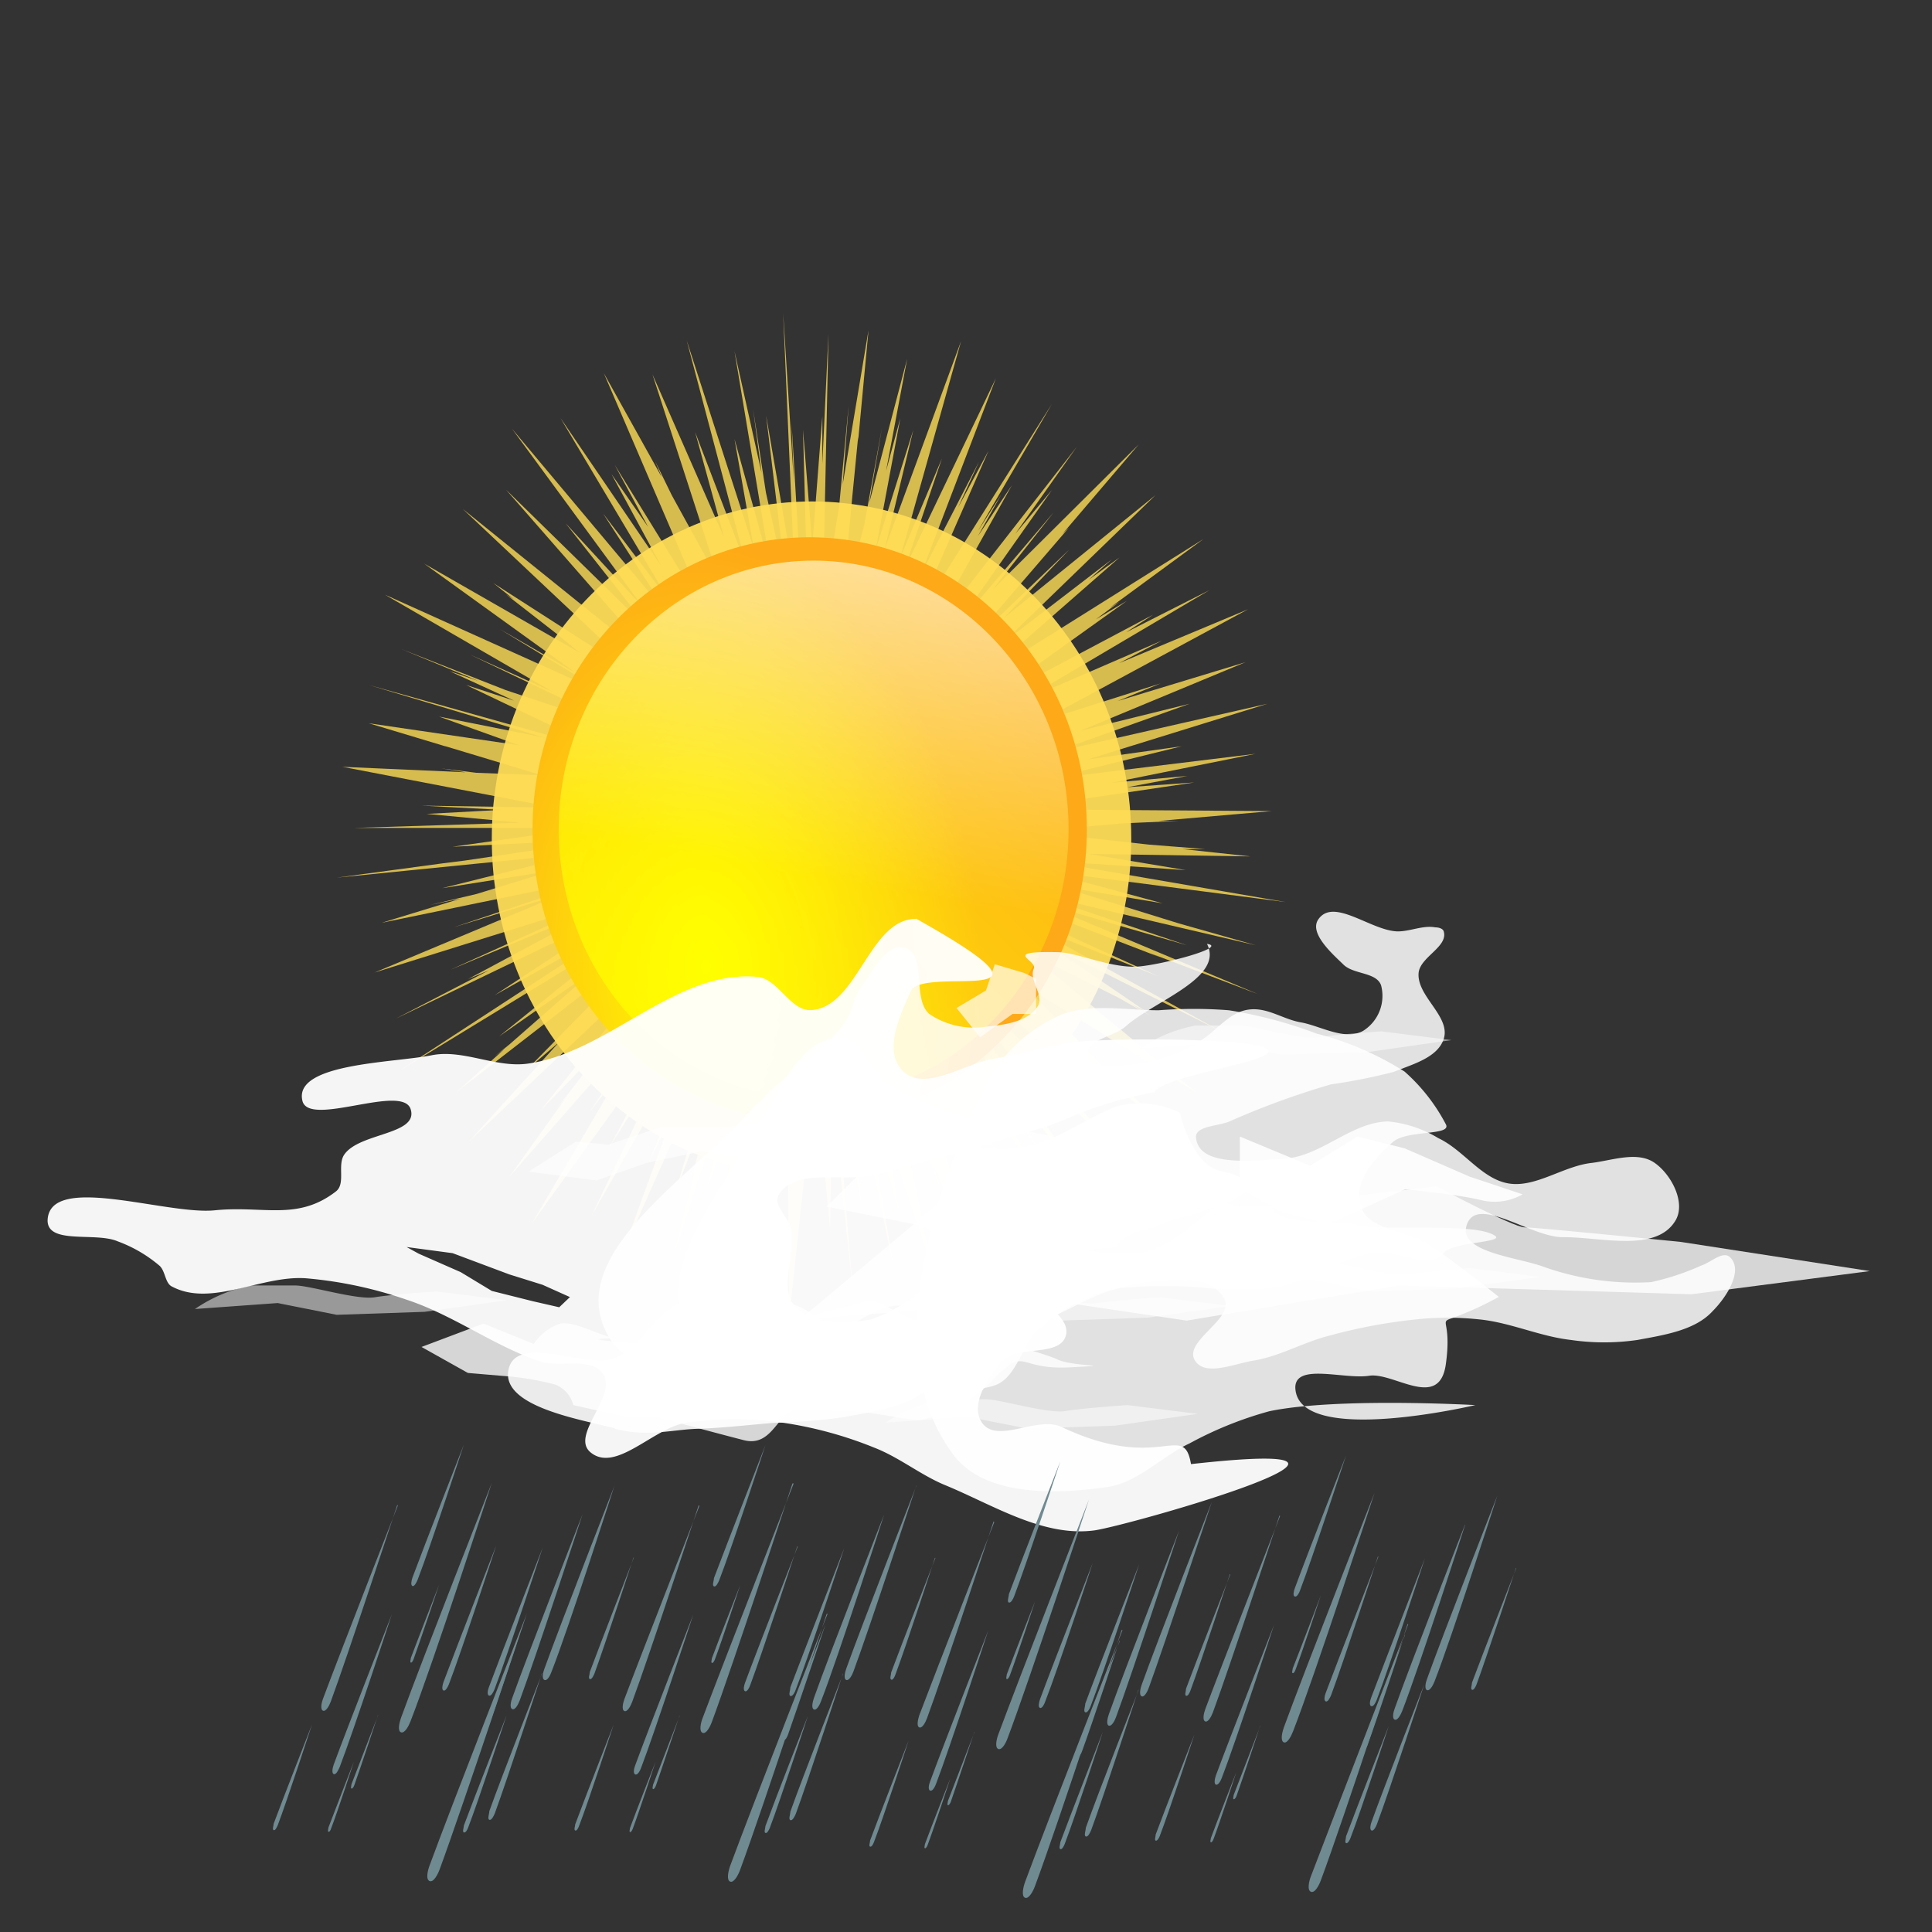 <svg id="svg13195" xmlns="http://www.w3.org/2000/svg" xmlns:xlink="http://www.w3.org/1999/xlink" viewBox="0 0 110 110"><rect x="0" y="0" width="110" height="110" fill="#333333" stroke="none"/><defs><style>.cls-1,.cls-2{fill:#fd5;}.cls-1,.cls-9{opacity:0.8;}.cls-1,.cls-10,.cls-11,.cls-12,.cls-13,.cls-2,.cls-7,.cls-8,.cls-9{isolation:isolate;}.cls-2{opacity:0.94;}.cls-3{fill:url(#radial-gradient);}.cls-4{fill:url(#linear-gradient);}.cls-5{fill:url(#linear-gradient-2);}.cls-6{fill:#520;fill-opacity:0;}.cls-10,.cls-11,.cls-12,.cls-13,.cls-7,.cls-8,.cls-9{fill:#fff;}.cls-7{opacity:0.85;}.cls-8{opacity:0.9;}.cls-10{opacity:0.95;}.cls-11{opacity:0.5;}.cls-12{opacity:0.67;}.cls-13{opacity:0.6;}.cls-14{fill:#6f8a91;}</style><radialGradient id="radial-gradient" cx="554.48" cy="-555.48" r="50.51" gradientTransform="matrix(0.31, -0.01, -0.02, -0.48, -142.81, -206.05)" gradientUnits="userSpaceOnUse"><stop offset="0" stop-color="#ff0"/><stop offset="1" stop-color="#fea917"/></radialGradient><linearGradient id="linear-gradient" x1="590.03" y1="-966.06" x2="695.47" y2="-862.4" gradientTransform="matrix(0.34, 0, 0, -0.34, -172.82, -256.83)" gradientUnits="userSpaceOnUse"><stop offset="0" stop-color="#ff0"/><stop offset="1" stop-color="#ff0" stop-opacity="0"/></linearGradient><linearGradient id="linear-gradient-2" x1="669.12" y1="-808.69" x2="652.42" y2="-903.76" gradientTransform="matrix(0.34, 0, 0, -0.34, -172.82, -256.83)" gradientUnits="userSpaceOnUse"><stop offset="0" stop-color="#fff"/><stop offset="1" stop-color="#fff" stop-opacity="0"/></linearGradient></defs><g id="g5656"><path id="path5658" class="cls-1" d="M44.59,17.82l.66,15.27-1.63-9.43,1.15,9.58-1.16-5.19-.73-4.74.48,3.61L41.82,20l2.1,12.57L41.82,25l1.1,6.23L39.1,19.39l3.4,12.85-2.92-7.63,1.65,6-4.08-9.29L41,33.2l-2.75-5-.94-1.92.37.89-3.3-5.92L40.28,35,40,34.57l-5-8.1L36.9,30l-2.08-3,2.82,5.21L31.91,23.8l6.18,10.39-3.75-4.95,3.81,5.9-9-10.73L36.6,34.56,32.21,29.8,37.1,36l-8.29-8.12,9,10.29-3.46-2.74-8-6.45,10.35,9.75L28.09,33.2l1.16.92-.43-.27,2.88,2.24L33,37.16l-8.85-5.07,8.61,6.21-4.3-2.48L33.69,39l.6.43L21.92,33.86l9.55,5.53-4.71-2.12L32.47,40l2.11,1.22-5.79-1.93-5.93-2.33,4.35,1.8-1.62-.55,3.67,1.68L26.54,39l7.58,3.62-.58-.11L21,39l10,3-6-1.2,4.54,1.63L21,41.18l4.35,1.31-.18,0,.2,0,5.47,1.65L27.12,44l-2-.25,1.38.22-7-.31,12,2.31-.87,0L24,45.87l4.56.24-4.27.23,5.32.5-9.5.3,13,0,.26,0-7.6,1.07,9-.44L26.44,49l-1.2.15-6.07.82,14-1.4-8,2,6.29-1-4.33,1.33-2.63.62,1.74-.36-4.51,1.38,12.54-2.58-8.42,2.83L32,50.9,21.33,55.37l12.8-4-8.48,3.84,9.16-3.84-8.17,4.38,1.21-.51L22.53,58l8.64-4.16,3.64-1.55-6.64,4.37L36.49,52l-13.8,9,13.39-8.18-7.65,6.18,5.43-3.79L29,59.47l-.86.69.59-.44L26,62.17l11.43-8.86L30,60.9l1.83-1.56L26.69,65l8.88-8.39,2.12-2-6.92,8.62,3.78-3.88-1.18,1.61L31.7,63.11l.51-.59L29,67l8.66-9.86-.29.48-3.81,5.7,1.85-2.38-5.13,8.72,8.21-11.4-3.81,7.08,3.45-5.44-4.48,9.38,6.21-10.91.83-1.42-3.77,9.27,1.45-2.95-3,8.25L41.5,57.74,38.41,68l2.35-6.17-.31,1.25-1.27,4.7.33-1-1.34,5.34,3.51-10.77-1.53,6.7,1.93-5.43L40.32,74l2.61-11.57L42,69.56l1.22-4.84-.78,9,1.07-5.28-.06.9.25-1.86,1.13-5.62.09,13.34,1.5-14.09L47.26,70l.14-7.34,1.16,10.87-1.1-13.45L49,68.31l-.52-8,2.83,14.09L48.83,60.51l2.33,8.37-.75-4.71,2.71,8.23-2.4-11.55,1.85,4.24,1,2.63L53,66l2.92,6.7-4-13.22.62,1.12,3.41,7.18-2-4.56L56,67.08,54.3,62.87l4.26,8L52.71,58.9,57,66.07l-5.85-11L61.4,70.47,54.16,58.69l5.19,7-4.78-7.23,8,9.71-5.31-7.24,3.13,3.9L54,56.37l6.2,6.42L58.59,60.6l6.67,6.68-9.9-11.07-.47-.64L62.35,62l-2.71-3,3.61,3-2-1.81,4.52,3.48-7.6-7.68,10,6.26-9.62-8,5.1,2.54,2,1.13-1.19-.73.79.4-5.59-3.81,9.82,4.92L58.2,52.48,66,55.61,55.37,50.77,54.31,50l7,2.68,4.78,1.84-.58-.24,6.11,2.32-12.4-5.21,8.36,2.43-8.91-3,12.83,3-4.4-1.25-6.91-2.14,6,1-6.92-1.87,13.93,1.8L59.51,49l8,.54L62,48.62l9.19.14-3.88-.42,1.29,0-3.17-.25-6.81-.75,5.28-.46,3.19-.14-1.13,0,6.45-.56-14.73-.1L68,44.55l-3.81.27,3.41-.64-4.32.39,8.2-1.65-11.8,1.44,7.6-1.87-5.35.75,10.23-3.17L60,42.83l7.73-2.76-6.2,1.53,9.39-3.9-7.28,2.21,2.44-1-6.92,2.2,11.9-6.42-7.35,3.07,2.45-1.29-8,3.46.09-.06,10.61-6.27L64.12,36l1.53-1-7,3.71-2.56,1.27,8.07-5.77-1.76,1.05,1.34-1-.56.35,5.34-3.92L55.9,38.6l7.84-6.86L62,33l1.31-1.16-6.24,4.79,8.72-8.44-8.64,7,3.74-3.91-6.17,5.9,6.16-7.16-.39.38,4.34-5.09-8.31,8.26L60,29.16,54.18,36l5.71-8.1-2.08,2.49,3.49-4.94L53,36.1l-.39.47,5-8.94-1.93,2.89L57,28.17l-1.32,2.06L59.89,23l-8,12.67,4.39-10-1.73,3.22,1.19-2.6-3.3,6.4L56.7,21.54,51.5,32.4l2.13-6.3-2.38,5.67,3.47-12.35L50.37,31.26,52,24.48l-2.14,6.8,1.4-7.47-.81,3,1.2-6.38-2.16,8.21.72-4.26-1,5.5-1.29,4.9.6-6.44.34-3.47,0,.22.59-6.29-1.47,8.78.34-4.51-.55,5.83-.91,5.43v-.59L47.17,19l-.35,7.41,0-2.71-.57,7.36-.53-6.59.27,10-.16,2-.05-.29L45.07,24.1l.12,3.18Z" transform="translate(0 0)"/><path id="path5660" class="cls-2" d="M64.41,47.77C64.41,58.38,56.25,67,46.19,67S28,58.38,28,47.77s8.16-19.22,18.23-19.22S64.41,37.16,64.41,47.77Z" transform="translate(0 0)"/><g id="g5662"><path id="path5664" class="cls-3" d="M61.88,47.22c0,9.19-7.07,16.64-15.78,16.64S30.32,56.41,30.32,47.22,37.39,30.59,46.1,30.59,61.88,38,61.88,47.22Z" transform="translate(0 0)"/><path id="path5666" class="cls-4" d="M60.84,47.22c0,8.46-6.5,15.31-14.52,15.31S31.81,55.68,31.81,47.22s6.5-15.3,14.51-15.3S60.84,38.77,60.84,47.22Z" transform="translate(0 0)"/><path id="path5668" class="cls-5" d="M60.84,47.22c0,8.46-6.5,15.31-14.52,15.31S31.81,55.68,31.81,47.22s6.5-15.3,14.51-15.3S60.84,38.77,60.84,47.22Z" transform="translate(0 0)"/></g></g><g id="layer1"><g id="sunny_to_cloudy" data-name="sunny to cloudy"><rect id="rect6729" class="cls-6" width="110" height="110"/><g id="g5732"><g id="g5564"><path id="path5566" class="cls-7" d="M54.29,82.84c1.78,2.36,5.79,2.25,8.73,1.83,1.77-.25,3.1-1.74,4.71-2.49a21.16,21.16,0,0,1,4.54-1.83C76.1,79.55,84,80,84,80s-10.15,2.4-10.25-1c0-1.41,2.8-.45,4.2-.67s4,2,4.37-.66-.51-2.33.5-2.67a19.25,19.25,0,0,0,2.52-1.16s-2.62-2.08-4-3c-1.24-.81-3.43-.77-3.86-2.17s.8-2.76,1.84-3.66c.81-.69,3.36-.33,3-1a10.52,10.52,0,0,0-2.35-3,17.53,17.53,0,0,0-5-2.16,25.4,25.4,0,0,0-5-1.33,25.82,25.82,0,0,0-4,0c-1.91,0-4-.44-5.71.33A8.66,8.66,0,0,0,56,62.05C53,68.36,50.09,77.27,54.29,82.84Z" transform="translate(0 0)"/><path id="path5568" class="cls-7" d="M43.12,62.91c1.47-1.74,3.66-2.84,5-4.7.45-.63.49-1.49,1-2.12.62-.85,1.34-2.37,2.37-2.12,1.32.32.4,2.89,1.43,3.77a4.56,4.56,0,0,0,3.33.7c1-.09,2.32-.29,2.85-1.17.36-.61-.53-1.47-.24-2.12.22-.49-1.88-1,1.31-.94,1.14,0,3.06.93,4.63.82,1.37-.1,5.17-1.11,3.92-1.29,1,1.94-3,3.24-4.63,4.7-.68.6-2.36.78-2.14,1.65s1.89.56,2.85.47a9.49,9.49,0,0,0,3.33-1.18c1-.5,1.72-1.67,2.85-1.88s2,.52,3.09.71,2.54,1.08,3.56.47a2.35,2.35,0,0,0,1-2.59c-.28-.75-1.56-.6-2.14-1.17s-2-1.79-1.42-2.59c.88-1.24,3,.67,4.51.7.72,0,1.44-.36,2.14-.23.18,0,.43.06.48.23.26.88-1.34,1.45-1.43,2.36-.12,1.33,1.84,2.48,1.43,3.76-.35,1.08-1.8,1.45-2.85,1.88a32.2,32.2,0,0,1-3.57.71A46.4,46.4,0,0,0,70,63.85c-.65.28-2,.25-1.9.95.19,1.68,3.28,1.27,5,1.17,2.1-.11,3.83-2.09,5.94-2.12a6.78,6.78,0,0,1,2.85.95c1.45.68,2.46,2.32,4,2.58s3.13-1,4.75-1.17c1.18-.15,2.6-.68,3.57,0S96,68.5,95.39,69.5c-1.11,1.84-4.25.92-6.41.94-1.84,0-4.89-2.43-5.47-.7-.51,1.53,2.74,1.82,4.28,2.35A15.54,15.54,0,0,0,94,73a14.2,14.2,0,0,0,2.85-.94c.55-.17,1.26-.88,1.66-.47.76.76-.21,2.27-1,3.06-1,1.1-2.77,1.36-4.27,1.64a13.15,13.15,0,0,1-3.81,0c-1.77-.2-3.45-1-5.22-1.17a17,17,0,0,0-3.57,0,30.47,30.47,0,0,0-5,.94c-1.45.37-2.79,1.17-4.28,1.41-1.09.17-2.73.92-3.32,0-.71-1.1,2.29-2.39,1.66-3.53-.93-1.66-3.81-1-5.7-.71a10.74,10.74,0,0,0-4.76,2.36c-1.09.88-1.28,2.83-2.61,3.29-2.3.8-4.72-1.26-7.13-1.65-5-.8-12.8,3.06-15-1.41-2.26-4.64,5.22-9,8.56-12.94Z" transform="translate(0 0)"/><path id="path5570" class="cls-8" d="M47.06,68.7l5,1,4,1.33,4,.33L63.53,71a2.53,2.53,0,0,1,1.68-1c1.34-.33.67-.33,2-.66a28,28,0,0,0,3-1l1-.66s0-.67-1.68-1-2.35-3.33-2.35-3.33a5.22,5.22,0,0,0-3.7-.33c-1.68.66-3.36,2-5.38,2.33s-6-.67-6-.67l-3,2Z" transform="translate(0 0)"/><path id="path5572" class="cls-9" d="M24,76.69l3.53-1.33,2.86,1.16a2.94,2.94,0,0,1,1.51-1.16c.84-.17,2.52.83,3.19.83s-3.7,0,2,.33,5.54,1,5.37.17S40.34,74,43,74.53l2.69.49,4-1,4.54,2.16,2,.17a18.71,18.71,0,0,1,3.87,1c.84.5,3.86.34.84.5s-2.52-1.16-4.2.5a8,8,0,0,1-4.37,2.5c-.84,0-2.69-.5-4.2-.5s-2.69-.34-3.36.16S43.7,82.34,42.36,82s-5-1.33-5-1.33H35.64l-3-.67a1.71,1.71,0,0,0-1-1.16,15.85,15.85,0,0,0-3-.5l-2-.17Z" transform="translate(0 0)"/><path id="path5574" class="cls-9" d="M53.62,68.37l9.57,1s3.53-1.83,4-1.66,3.36,1,3.36,1,3.69-.16,4.53-.33,6.72-.83,6.72-.83,4.37,2.33,5,2.33,8.9.83,8.9.83l10.76,1.66L96.3,73.69l-10.93-.33-5.71-.17-12.1,2L59.5,74l-14,1.16Z" transform="translate(0 0)"/><path id="path5576" class="cls-9" d="M39.33,76c1.51,2.07,5.21.5,7.73,0,1.43-.28,2.58-1.59,4-1.66s2.86,1.18,4.37,1.33a10.31,10.31,0,0,0,3.36-.33c1.76-.43,3.27-1.66,5-2a27.37,27.37,0,0,1,5,0,21.65,21.65,0,0,0,3.69,0c2-.34,3.73-1.66,5.72-2,1.32-.22,3.22,1.07,4,0,.49-.64,3.58-.59,2.89-1-1.24-.79-6.53-.17-7.93-.63-.91-.29-6.91.33-3.8-2.23-.72-4.14-5.18,4-9,3.89-1.56,0-4.39-.11-4.37-1.66,0-1.3,2.89-.3,3.7-1.33s1.05-2.47.33-3.33c-.86-1-2.71-.07-4-.33-3.23-.64-6.6-1.29-9.41-3-1.08-.66-1.42-2.69-2.69-2.66-2.3,0-3.53,3-4.7,5C41.19,67.66,36.85,72.61,39.33,76Z" transform="translate(0 0)"/><path id="path5578" class="cls-10" d="M52.14,52.32c-2.64,0-3.3,5-5.93,5.19-1.2.1-1.89-1.78-3.09-1.89-4.65-.43-8.46,4.3-13.08,4.94-1.81.25-3.66-.83-5.45-.48-2.19.44-7.9.45-7.37,2.6.37,1.52,5.69-1,6.16.47s-2.92,1.33-3.78,2.59c-.41.6.1,1.66-.48,2.1-2.19,1.69-4.13.79-6.89,1.07s-9.44-2.16-9.52.58c0,1.39,2.75.64,4,1.19a7.83,7.83,0,0,1,2.39,1.4c.33.33.3,1,.71,1.18,2.24,1.17,5.07-.66,7.61-.48A23.65,23.65,0,0,1,23.15,74c2.66.87,5,2.65,7.61,3.52,1.16.37,2.87-.29,3.56.7.87,1.24-1.86,3.47-.71,4.46C35.05,83.9,37.2,81.3,39.08,81a19.65,19.65,0,0,1,5.47,0,22.55,22.55,0,0,1,5.22,1.42c1.42.55,2.62,1.54,4,2.12,2.76,1.13,5.62,3,8.57,2.59,2.19-.34,19.73-5.36,5.47-3.77-.42-2.49-1.77.54-7.38-2.12-1.36-.64-3.67,1-4.52-.24-.7-1,.33-2.62,1.19-3.52s3.21-.21,3.58-1.42c.27-.92-1-1.64-1.67-2.35-.83-.9-1.61-2.25-2.85-2.35-1.55-.12-2.69,1.59-4,2.35a8.49,8.49,0,0,1-2.6,1.42c-1.42.24-3.32.35-4.28-.72s.06-3-.25-4.47c-.14-.65-1-1.28-.71-1.87.89-1.62,3.66-.73,5.47-1.17,3.11-.77,6.2-1.68,9.27-2.6,2.23-.66,2.62-1.3,6.66-2.12.61-1,7.4-1.78,6.4-2.46s-9.82-.61-11.17-.36-3,.69-4.51.95-3.77,1.85-5,.7-.16-3.27.48-4.71c1.32-1.23,9.48,1.18.23-4ZM23.15,71l2.62.35L29,72.56l1.89.59,1.56.7-.61.58-1.53-.35L28,73.5l-1.77-1.07-2.39-1.05Z" transform="translate(0 0)"/><path id="path5580" class="cls-8" d="M35,81.35c1.88.48,3.2.05,4.71,0s3-.23,4.37-.34a34.38,34.38,0,0,0,4-.33c1.41-.27,3.35-.55,4.37-1.33s2.32-1.33,1.68-2.66-4.25-.2-5.71-.67-1.8-1.14-3-1.66S42.34,72.89,41,73s-2,1-3,1.66-1.48,2-3,2.66-5.62-1.44-6.05.67,4.18,2.84,6.05,3.33Z" transform="translate(0 0)"/><path id="path5582" class="cls-8" d="M70.59,64.71l4,1.66,2.69-1.66,2.69.67L83.69,67l3,1a3.21,3.21,0,0,1-2.36.33C83,68,80,67.71,80,67.71l-4.37,2L72.94,69l-2.35-1.33Z" transform="translate(0 0)"/><path id="path5584" class="cls-11" d="M52.27,74.86,57,74.53l3.36.66,5-.17,4.7-.66-4-.5s-2.52.17-3.53.33-3.7-.66-4.54-.66H55.46a8.45,8.45,0,0,0-3.19,1.33Z" transform="translate(0 0)"/><path id="path5586" class="cls-12" d="M54.46,57.39l1.68-1,.5-1.49,1.68.5.67.33v2H57.65L55.8,59.06Z" transform="translate(0 0)"/><path id="path5588" class="cls-11" d="M69.91,73.19l4.71-.33,3.36.67,5-.17,4.71-.66-4-.5s-2.52.16-3.53.33-3.69-.67-4.53-.67H73.11a8.44,8.44,0,0,0-3.2,1.33Z" transform="translate(0 0)"/><path id="path5590" class="cls-11" d="M64.87,59.72l4.71-.33,3.36.66,5-.16,4.7-.67-4-.5s-2.52.17-3.53.34-3.69-.67-4.53-.67H68.07a8.44,8.44,0,0,0-3.2,1.33Z" transform="translate(0 0)"/><path id="path5592" class="cls-11" d="M50.42,81l4.71-.33,3.36.67,5-.17,4.7-.67-4-.5s-2.52.17-3.53.34-3.69-.67-4.53-.67H53.62A8.44,8.44,0,0,0,50.42,81Z" transform="translate(0 0)"/><path id="path5594" class="cls-11" d="M11.1,74.53l4.71-.34,3.36.67,5-.17,4.7-.66-4-.5s-2.52.16-3.53.33-3.69-.67-4.53-.67H14.3a8.41,8.41,0,0,0-3.2,1.34Z" transform="translate(0 0)"/><path id="path5596" class="cls-13" d="M30.09,66.71,32.78,65l1.85.17,3-1h3.7l2.86-.33L42.69,66,40,65.54l-3.19.67-2.85,1Z" transform="translate(0 0)"/></g><g id="g7153"><path id="path7018" class="cls-14" d="M39.47,91.93s-2.52,6.44-3.3,8.57c-.07.17-.14.48,0,.53s.28-.23.34-.4C37.31,98.54,39.47,91.93,39.47,91.93Z" transform="translate(0 0)"/><path id="path7020" class="cls-14" d="M45.42,88.05s-2.29,5.83-3,7.76c-.06.15-.12.43,0,.48s.25-.21.3-.36c.71-1.9,2.67-7.88,2.67-7.88Z" transform="translate(0 0)"/><path id="path7022" class="cls-14" d="M42.14,90.26s-1.23,3.13-1.61,4.16c0,.08-.06.23,0,.26s.14-.11.17-.19C41.09,93.47,42.14,90.26,42.14,90.26Z" transform="translate(0 0)"/><path id="path7024" class="cls-14" d="M45.19,84.46S41.25,94.5,40,97.83c-.1.26-.21.74,0,.83s.44-.37.53-.62c1.22-3.28,4.59-13.58,4.59-13.58Z" transform="translate(0 0)"/><path id="path7026" class="cls-14" d="M47,92.49s-1.82,4.65-2.38,6.19c0,.12-.1.34,0,.38s.2-.17.24-.28C45.4,97.26,47,92.49,47,92.49Z" transform="translate(0 0)"/><path id="path7028" class="cls-14" d="M50.34,86.23s-3.08,7.85-4,10.45c-.07.21-.16.58,0,.65s.34-.28.41-.48c1-2.56,3.59-10.62,3.59-10.62Z" transform="translate(0 0)"/><path id="path7036" class="cls-14" d="M48.07,88.14s-2.34,6-3.07,7.93c0,.16-.12.44,0,.49s.26-.21.31-.37C46.07,94.25,48.07,88.14,48.07,88.14Z" transform="translate(0 0)"/><path id="path7038" class="cls-14" d="M52.18,84.58s-3.07,7.83-4,10.43c-.07.2-.16.58,0,.64s.34-.28.41-.48c.95-2.55,3.58-10.59,3.58-10.59Z" transform="translate(0 0)"/><path id="path7042" class="cls-14" d="M48,95.31s-2.31,5.89-3,7.84c0,.15-.12.43,0,.48s.25-.21.31-.36c.71-1.92,2.69-8,2.69-8Z" transform="translate(0 0)"/><path id="path7044" class="cls-14" d="M53.26,88.7s-1.92,4.9-2.52,6.52c0,.13-.1.36,0,.41s.21-.18.25-.31c.6-1.59,2.24-6.62,2.24-6.62Z" transform="translate(0 0)"/><path id="path7046" class="cls-14" d="M38.7,97.68s-1.16,3-1.52,3.94c0,.07-.06.21,0,.24s.13-.11.16-.18c.35-1,1.35-4,1.35-4Z" transform="translate(0 0)"/><path id="path7048" class="cls-14" d="M47.12,91.88s-4.23,10.79-5.55,14.36c-.1.28-.22.8,0,.89s.47-.39.57-.67c1.3-3.51,4.93-14.58,4.93-14.58Z" transform="translate(0 0)"/><path id="path7050" class="cls-14" d="M46,97.69s-1.85,4.72-2.42,6.28c0,.12-.1.35,0,.39s.2-.17.25-.29C44.42,102.53,46,97.69,46,97.69Z" transform="translate(0 0)"/><path id="path7056" class="cls-14" d="M34.94,98.19s-1.67,4.27-2.19,5.68c0,.11-.09.31,0,.35s.18-.15.22-.26C33.51,102.57,34.94,98.19,34.94,98.19Z" transform="translate(0 0)"/><path id="path7060" class="cls-14" d="M37.32,100.32s-1.11,2.82-1.45,3.76c0,.07-.06.21,0,.23s.12-.1.15-.17C36.37,103.22,37.32,100.32,37.32,100.32Z" transform="translate(0 0)"/><path id="path7070" class="cls-14" d="M39.82,85.74s-3.25,8.29-4.27,11c-.08.22-.17.61,0,.68s.36-.3.44-.51c1-2.7,3.79-11.21,3.79-11.21Z" transform="translate(0 0)"/><path id="path7076" class="cls-14" d="M43.58,82.28S41.35,88,40.65,89.85c0,.15-.12.42,0,.47s.24-.21.3-.35C41.67,88.12,43.58,82.28,43.58,82.28Z" transform="translate(0 0)"/></g><g id="g7153-2" data-name="g7153"><path id="path7018-2" data-name="path7018" class="cls-14" d="M22.31,91.91s-2.53,6.43-3.31,8.56c-.06.17-.13.48,0,.54s.27-.24.34-.4C20.15,98.51,22.31,91.91,22.31,91.91Z" transform="translate(0 0)"/><path id="path7020-2" data-name="path7020" class="cls-14" d="M28.25,88s-2.28,5.84-3,7.77c-.05.15-.12.43,0,.48s.25-.21.31-.36C26.29,94,28.25,88,28.25,88Z" transform="translate(0 0)"/><path id="path7022-2" data-name="path7022" class="cls-14" d="M25,90.23s-1.22,3.13-1.61,4.17c0,.08-.06.23,0,.26s.13-.12.16-.2C23.92,93.44,25,90.23,25,90.23Z" transform="translate(0 0)"/><path id="path7024-2" data-name="path7024" class="cls-14" d="M28,84.43s-3.94,10-5.17,13.38c-.09.26-.21.74,0,.82s.44-.36.54-.62C24.65,94.74,28,84.43,28,84.43Z" transform="translate(0 0)"/><path id="path7026-2" data-name="path7026" class="cls-14" d="M29.8,92.47S28,97.12,27.41,98.66c-.05.12-.1.34,0,.38s.2-.17.24-.29c.57-1.51,2.13-6.28,2.13-6.28Z" transform="translate(0 0)"/><path id="path7028-2" data-name="path7028" class="cls-14" d="M33.17,86.21s-3.07,7.85-4,10.45c-.08.2-.17.58,0,.65s.34-.29.42-.49c.95-2.56,3.58-10.61,3.58-10.61Z" transform="translate(0 0)"/><path id="path7036-2" data-name="path7036" class="cls-14" d="M30.9,88.11s-2.34,6-3.06,7.94c-.06.15-.13.44,0,.49s.26-.22.32-.37C28.9,94.23,30.9,88.11,30.9,88.11Z" transform="translate(0 0)"/><path id="path7038-2" data-name="path7038" class="cls-14" d="M35,84.55S31.94,92.39,31,95c-.08.21-.17.58,0,.65s.34-.29.41-.49c1-2.55,3.58-10.59,3.58-10.59Z" transform="translate(0 0)"/><path id="path7042-2" data-name="path7042" class="cls-14" d="M30.86,95.29s-2.31,5.89-3,7.83c0,.16-.12.44,0,.49s.25-.21.31-.36c.71-1.92,2.69-8,2.69-8Z" transform="translate(0 0)"/><path id="path7044-2" data-name="path7044" class="cls-14" d="M36.09,88.68s-1.91,4.9-2.51,6.52c0,.12-.1.36,0,.4s.21-.18.26-.3c.59-1.6,2.23-6.62,2.23-6.62Z" transform="translate(0 0)"/><path id="path7046-2" data-name="path7046" class="cls-14" d="M21.53,97.65s-1.16,3-1.52,3.94c0,.08-.06.22,0,.24s.13-.1.16-.18c.36-1,1.35-4,1.35-4Z" transform="translate(0 0)"/><path id="path7048-2" data-name="path7048" class="cls-14" d="M30,91.86s-4.23,10.78-5.54,14.35c-.11.29-.23.8,0,.89s.47-.39.57-.66C26.33,102.92,30,91.86,30,91.86Z" transform="translate(0 0)"/><path id="path7050-2" data-name="path7050" class="cls-14" d="M28.84,97.67s-1.85,4.71-2.43,6.27c0,.13-.1.35,0,.39s.21-.17.25-.29C27.25,102.51,28.84,97.67,28.84,97.67Z" transform="translate(0 0)"/><path id="path7056-2" data-name="path7056" class="cls-14" d="M17.77,98.17s-1.67,4.26-2.19,5.67c0,.12-.09.32,0,.36s.18-.16.23-.27C16.34,102.54,17.77,98.17,17.77,98.17Z" transform="translate(0 0)"/><path id="path7060-2" data-name="path7060" class="cls-14" d="M20.15,100.3s-1.1,2.82-1.45,3.75c0,.08-.06.21,0,.24s.13-.1.15-.18C19.21,103.19,20.15,100.3,20.15,100.3Z" transform="translate(0 0)"/><path id="path7070-2" data-name="path7070" class="cls-14" d="M22.65,85.72s-3.25,8.29-4.26,11c-.08.21-.17.61,0,.68s.36-.3.44-.51c1-2.71,3.79-11.21,3.79-11.21Z" transform="translate(0 0)"/><path id="path7076-2" data-name="path7076" class="cls-14" d="M26.41,82.25s-2.23,5.69-2.93,7.58c-.05.15-.11.42,0,.47s.24-.21.3-.36C24.5,88.09,26.41,82.25,26.41,82.25Z" transform="translate(0 0)"/></g><g id="g7153-3" data-name="g7153"><path id="path7018-3" data-name="path7018" class="cls-14" d="M72.54,92.51S70,99,69.23,101.08c-.06.17-.13.48,0,.53s.28-.23.34-.4C70.38,99.12,72.54,92.51,72.54,92.51Z" transform="translate(0 0)"/><path id="path7020-3" data-name="path7020" class="cls-14" d="M78.48,88.63s-2.28,5.83-3,7.76c-.06.15-.12.43,0,.48s.25-.21.31-.36c.71-1.9,2.66-7.88,2.66-7.88Z" transform="translate(0 0)"/><path id="path7022-3" data-name="path7022" class="cls-14" d="M75.2,90.84S74,94,73.6,95c0,.09-.07.24,0,.26s.13-.11.16-.19C74.15,94.05,75.2,90.84,75.2,90.84Z" transform="translate(0 0)"/><path id="path7024-3" data-name="path7024" class="cls-14" d="M78.26,85s-3.94,10-5.17,13.37c-.09.26-.2.74,0,.83s.43-.36.53-.62C74.88,95.35,78.26,85,78.26,85Z" transform="translate(0 0)"/><path id="path7026-3" data-name="path7026" class="cls-14" d="M80,93.08s-1.82,4.64-2.39,6.18c0,.12-.1.35,0,.39s.2-.17.25-.29c.56-1.52,2.12-6.28,2.12-6.28Z" transform="translate(0 0)"/><path id="path7028-3" data-name="path7028" class="cls-14" d="M83.41,86.81s-3.08,7.86-4,10.46c-.08.2-.16.58,0,.64s.34-.28.42-.48c1-2.56,3.59-10.62,3.59-10.62Z" transform="translate(0 0)"/><path id="path7036-3" data-name="path7036" class="cls-14" d="M81.13,88.72s-2.33,6-3.06,7.93c-.06.16-.13.44,0,.49s.26-.21.32-.37C79.13,94.83,81.13,88.72,81.13,88.72Z" transform="translate(0 0)"/><path id="path7038-3" data-name="path7038" class="cls-14" d="M85.25,85.16s-3.07,7.83-4,10.43c-.08.2-.16.58,0,.64s.34-.28.42-.48c1-2.55,3.58-10.59,3.58-10.59Z" transform="translate(0 0)"/><path id="path7042-3" data-name="path7042" class="cls-14" d="M81.09,95.9s-2.3,5.88-3,7.83c-.06.15-.12.44,0,.49s.26-.22.31-.37c.72-1.91,2.69-7.95,2.69-7.95Z" transform="translate(0 0)"/><path id="path7044-3" data-name="path7044" class="cls-14" d="M86.33,89.28s-1.92,4.9-2.52,6.52c0,.13-.1.37,0,.41s.21-.18.26-.31c.59-1.59,2.24-6.62,2.24-6.62Z" transform="translate(0 0)"/><path id="path7046-3" data-name="path7046" class="cls-14" d="M71.76,98.26s-1.16,3-1.52,3.94c0,.07-.06.22,0,.24s.13-.11.16-.18c.36-1,1.35-4,1.35-4Z" transform="translate(0 0)"/><path id="path7048-3" data-name="path7048" class="cls-14" d="M80.18,92.47S76,103.25,74.64,106.82c-.11.28-.23.8,0,.89s.47-.39.57-.67c1.31-3.51,4.93-14.57,4.93-14.57Z" transform="translate(0 0)"/><path id="path7050-3" data-name="path7050" class="cls-14" d="M79.07,98.27s-1.85,4.72-2.43,6.28c0,.12-.09.35,0,.39s.21-.17.25-.29C77.49,103.11,79.07,98.27,79.07,98.27Z" transform="translate(0 0)"/><path id="path7056-3" data-name="path7056" class="cls-14" d="M68,98.77s-1.68,4.27-2.2,5.68c0,.11-.08.32,0,.35s.19-.15.23-.26C66.57,103.15,68,98.77,68,98.77Z" transform="translate(0 0)"/><path id="path7060-3" data-name="path7060" class="cls-14" d="M70.39,100.9s-1.11,2.83-1.45,3.76c0,.07-.06.21,0,.23s.12-.1.15-.17C69.44,103.8,70.39,100.9,70.39,100.9Z" transform="translate(0 0)"/><path id="path7070-3" data-name="path7070" class="cls-14" d="M72.88,86.32s-3.25,8.3-4.26,11c-.08.22-.17.62,0,.69s.36-.31.44-.52c1-2.7,3.79-11.21,3.79-11.21Z" transform="translate(0 0)"/><path id="path7076-3" data-name="path7076" class="cls-14" d="M76.64,82.86s-2.23,5.69-2.92,7.57c-.06.15-.12.43,0,.47s.25-.2.3-.35C74.73,88.7,76.64,82.86,76.64,82.86Z" transform="translate(0 0)"/></g><g id="g7153-4" data-name="g7153"><path id="path7018-4" data-name="path7018" class="cls-14" d="M56.26,92.85s-2.52,6.44-3.3,8.57c-.07.17-.14.48,0,.53s.28-.23.34-.4C54.1,99.46,56.26,92.85,56.26,92.85Z" transform="translate(0 0)"/><path id="path7020-4" data-name="path7020" class="cls-14" d="M62.21,89s-2.29,5.83-3,7.76c-.05.16-.12.43,0,.48s.25-.21.3-.36C60.25,95,62.21,89,62.21,89Z" transform="translate(0 0)"/><path id="path7022-4" data-name="path7022" class="cls-14" d="M58.93,91.18s-1.23,3.13-1.61,4.16c0,.09-.06.24,0,.26s.14-.11.17-.19C57.88,94.39,58.93,91.18,58.93,91.18Z" transform="translate(0 0)"/><path id="path7024-4" data-name="path7024" class="cls-14" d="M62,85.38s-3.93,10.05-5.16,13.37c-.1.26-.21.75,0,.83s.44-.36.53-.62C58.61,95.69,62,85.38,62,85.38Z" transform="translate(0 0)"/><path id="path7026-4" data-name="path7026" class="cls-14" d="M63.76,93.42s-1.83,4.64-2.39,6.18c0,.12-.1.35,0,.39s.2-.17.24-.29c.56-1.51,2.13-6.28,2.13-6.28Z" transform="translate(0 0)"/><path id="path7028-4" data-name="path7028" class="cls-14" d="M67.13,87.15s-3.08,7.86-4,10.46c-.07.2-.16.58,0,.64s.34-.28.41-.48c.95-2.56,3.59-10.62,3.59-10.62Z" transform="translate(0 0)"/><path id="path7036-4" data-name="path7036" class="cls-14" d="M64.86,89.06S62.52,95,61.79,97c0,.16-.12.44,0,.49s.26-.21.31-.36C62.86,95.17,64.86,89.06,64.86,89.06Z" transform="translate(0 0)"/><path id="path7038-4" data-name="path7038" class="cls-14" d="M69,85.5s-3.07,7.83-4,10.43c-.07.2-.16.58,0,.65s.34-.29.41-.49C66.34,93.54,69,85.5,69,85.5Z" transform="translate(0 0)"/><path id="path7042-4" data-name="path7042" class="cls-14" d="M64.82,96.24s-2.31,5.88-3,7.83c0,.16-.12.44,0,.49s.25-.22.31-.37c.71-1.91,2.69-8,2.69-8Z" transform="translate(0 0)"/><path id="path7044-4" data-name="path7044" class="cls-14" d="M70.05,89.63s-1.92,4.89-2.52,6.51c0,.13-.1.37,0,.41s.21-.18.25-.3c.6-1.6,2.24-6.62,2.24-6.62Z" transform="translate(0 0)"/><path id="path7046-4" data-name="path7046" class="cls-14" d="M55.49,98.6s-1.16,3-1.52,3.94c0,.07-.06.22,0,.24s.13-.11.16-.18c.35-1,1.35-4,1.35-4Z" transform="translate(0 0)"/><path id="path7048-4" data-name="path7048" class="cls-14" d="M63.91,92.81s-4.23,10.78-5.55,14.35c-.1.28-.22.8,0,.89s.47-.39.57-.67c1.31-3.51,4.93-14.57,4.93-14.57Z" transform="translate(0 0)"/><path id="path7050-4" data-name="path7050" class="cls-14" d="M62.79,98.61s-1.84,4.72-2.42,6.28c0,.12-.1.35,0,.39s.2-.17.25-.29C61.21,103.45,62.79,98.61,62.79,98.61Z" transform="translate(0 0)"/><path id="path7056-4" data-name="path7056" class="cls-14" d="M51.73,99.11s-1.67,4.27-2.19,5.68c0,.11-.09.32,0,.35s.18-.15.22-.26C50.3,103.49,51.73,99.11,51.73,99.11Z" transform="translate(0 0)"/><path id="path7060-4" data-name="path7060" class="cls-14" d="M54.11,101.25S53,104.07,52.66,105c0,.08-.06.21,0,.23s.12-.1.15-.17C53.16,104.14,54.11,101.25,54.11,101.25Z" transform="translate(0 0)"/><path id="path7070-4" data-name="path7070" class="cls-14" d="M56.61,86.66s-3.25,8.3-4.27,11c-.07.22-.17.62,0,.69s.36-.3.44-.52c1-2.7,3.79-11.21,3.79-11.21Z" transform="translate(0 0)"/><path id="path7076-4" data-name="path7076" class="cls-14" d="M60.37,83.2s-2.23,5.69-2.93,7.57c0,.15-.12.43,0,.47s.24-.2.3-.35C58.46,89,60.37,83.2,60.37,83.2Z" transform="translate(0 0)"/></g></g></g></g></svg>